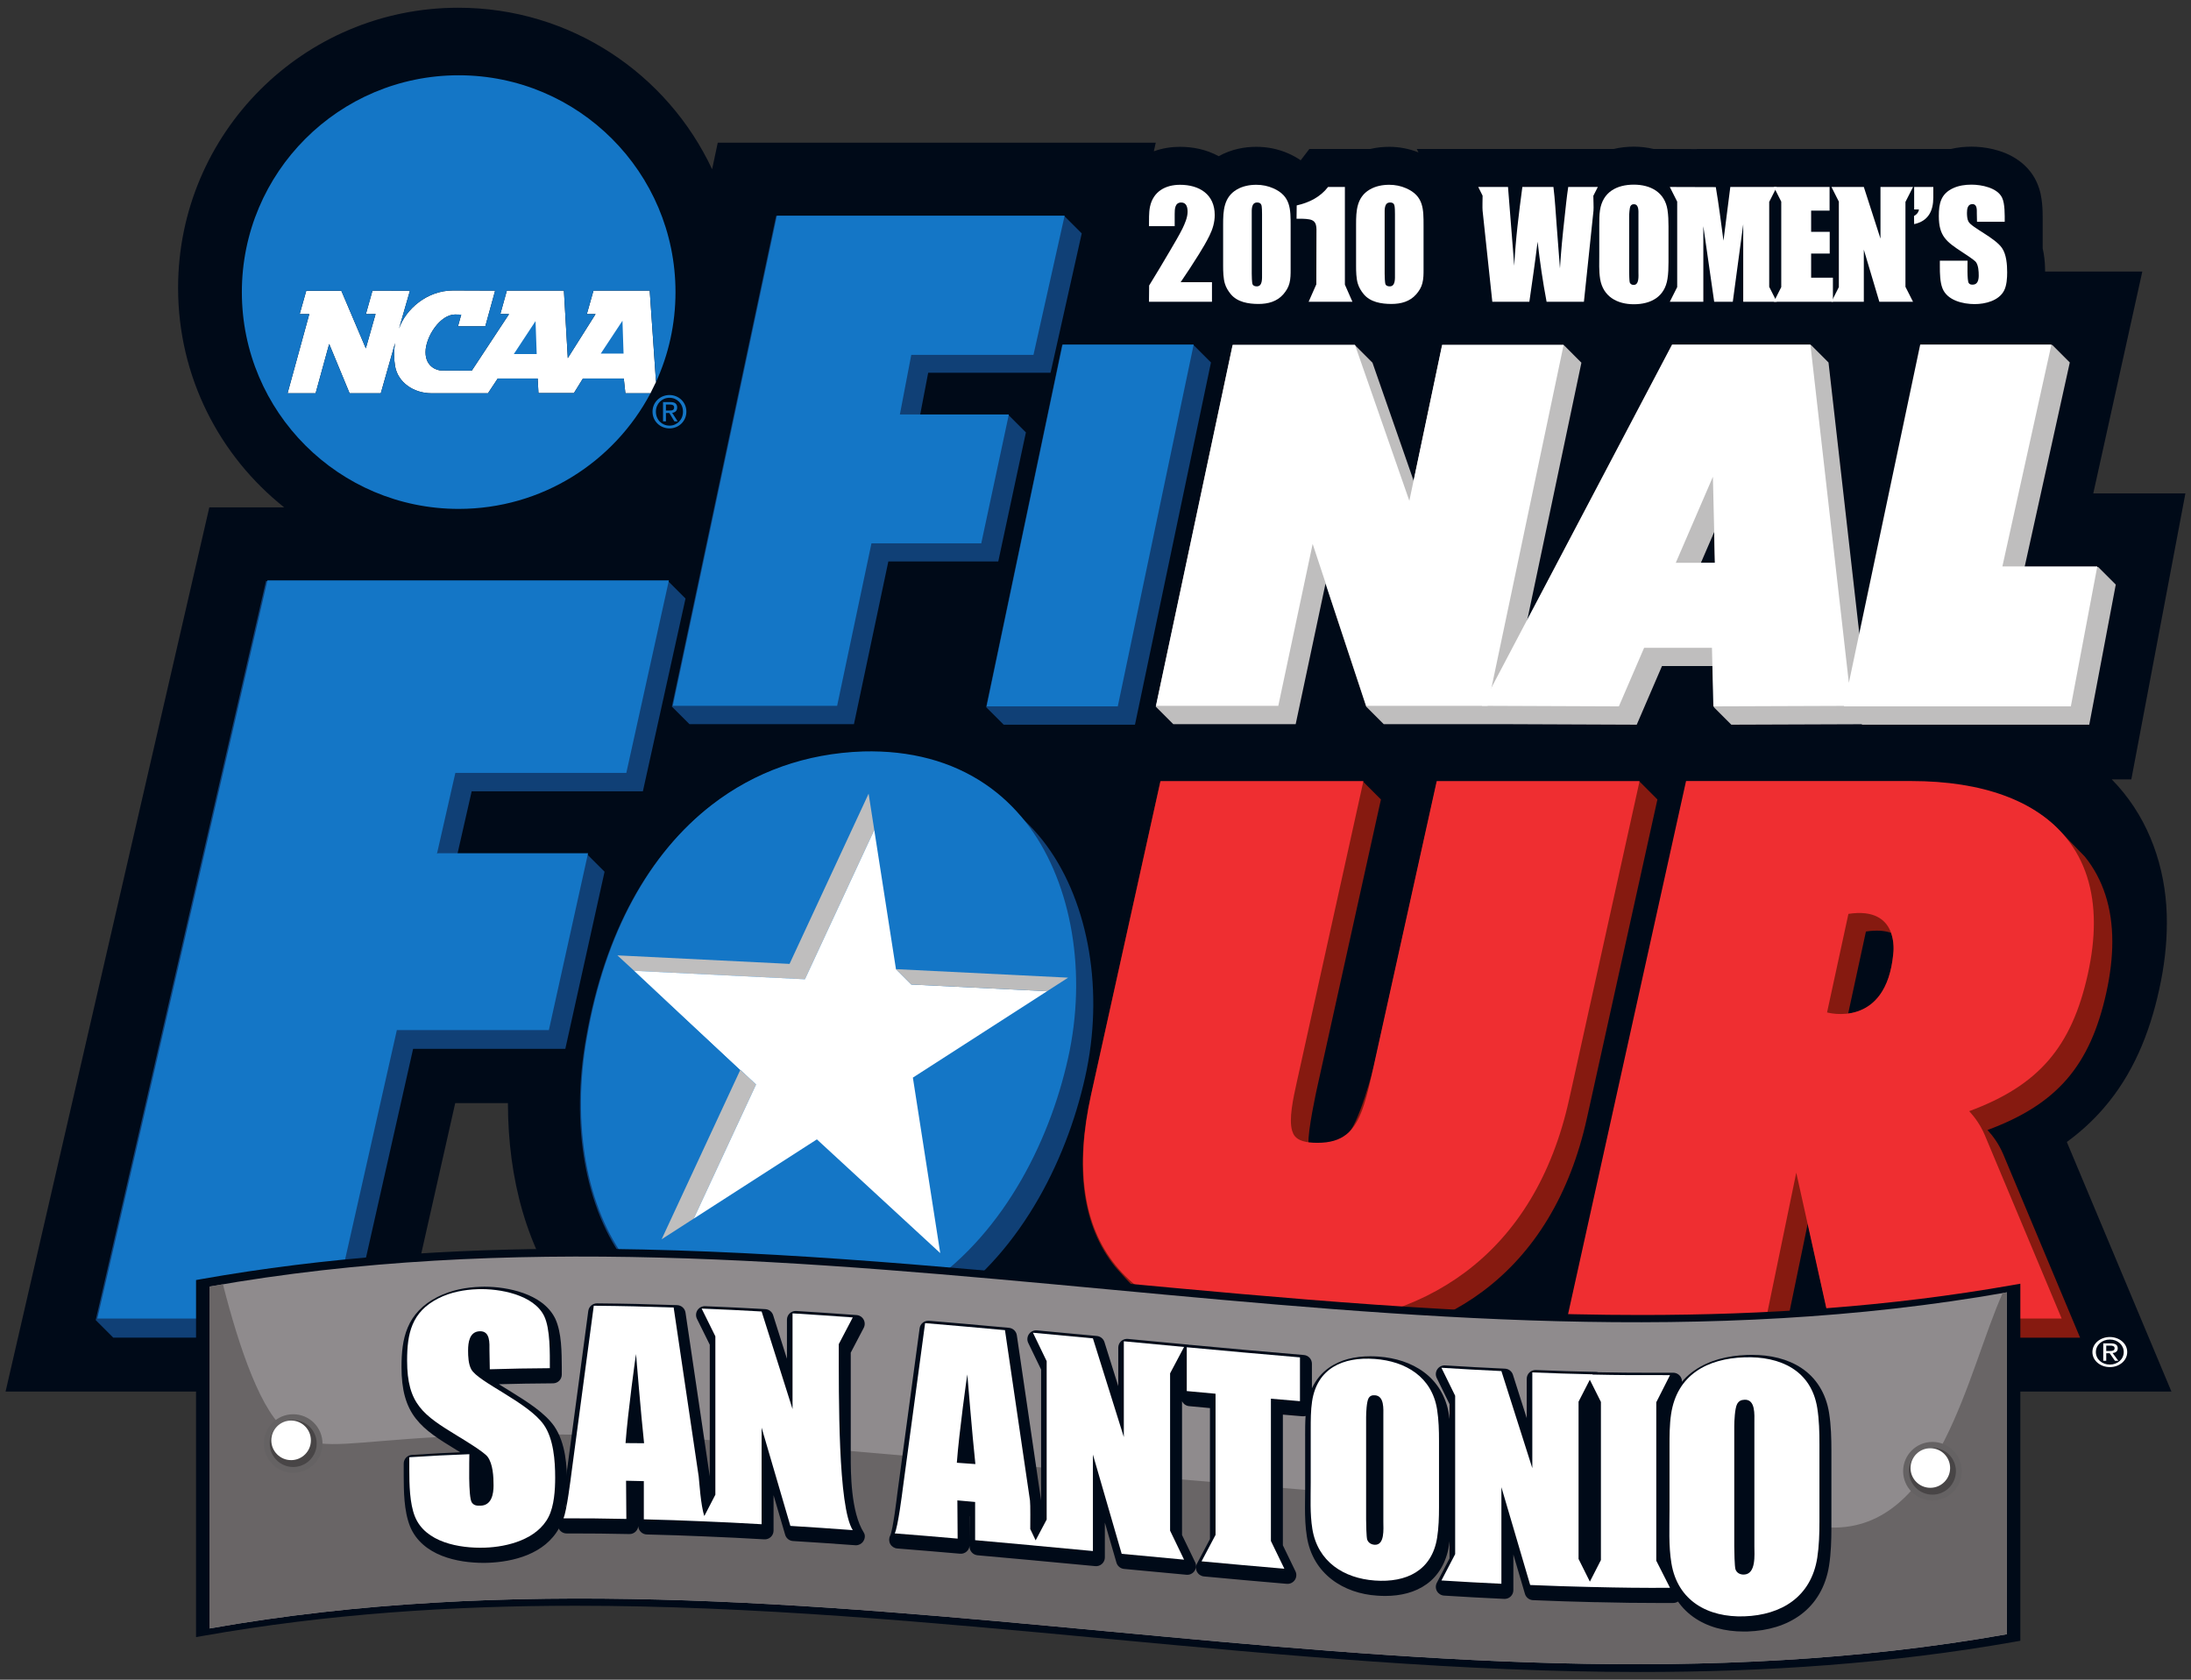 <?xml version="1.0" encoding="UTF-8" standalone="no"?>
<!-- Created with Inkscape (http://www.inkscape.org/) -->

<svg
   xmlns:dc="http://purl.org/dc/elements/1.1/"
   xmlns:cc="http://creativecommons.org/ns#"
   xmlns:rdf="http://www.w3.org/1999/02/22-rdf-syntax-ns#"
   xmlns:svg="http://www.w3.org/2000/svg"
   xmlns="http://www.w3.org/2000/svg"
   xmlns:sodipodi="http://sodipodi.sourceforge.net/DTD/sodipodi-0.dtd"
   xmlns:inkscape="http://www.inkscape.org/namespaces/inkscape"
   width="210"
   height="161"
   viewBox="0 0 210 161"
   id="svg39582"
   version="1.1"
   inkscape:version="0.91 r13725"
   sodipodi:docname="2010 ncaa womens final four.svg">
  <rect x="0" y="0" width="210" height="161" fill="#333333" stroke="none"/>
  <defs
     id="defs39584">
    <clipPath
       id="clipPath28417"
       clipPathUnits="userSpaceOnUse">
      <path
         inkscape:connector-curvature="0"
         id="path28419"
         d="m 411.2,617.586 181.8,0 0,127.614 -181.8,0 0,-127.614 z" />
    </clipPath>
    <clipPath
       id="clipPath28397"
       clipPathUnits="userSpaceOnUse">
      <path
         inkscape:connector-curvature="0"
         id="path28399"
         d="m 411.2,617.586 167.143,0 0,127.614 -167.143,0 0,-127.614 z" />
    </clipPath>
    <clipPath
       id="clipPath28293"
       clipPathUnits="userSpaceOnUse">
      <path
         inkscape:connector-curvature="0"
         id="path28295"
         d="m 411.2,617.586 181.8,0 0,127.614 -181.8,0 0,-127.614 z" />
    </clipPath>
  </defs>
  <sodipodi:namedview
     id="base"
     pagecolor="#ffffff"
     bordercolor="#666666"
     borderopacity="1.0"
     inkscape:pageopacity="0.0"
     inkscape:pageshadow="2"
     inkscape:zoom="3.3726708"
     inkscape:cx="105"
     inkscape:cy="80.5"
     inkscape:document-units="px"
     inkscape:current-layer="layer1"
     showgrid="false"
     units="px"
     inkscape:window-width="1280"
     inkscape:window-height="744"
     inkscape:window-x="-4"
     inkscape:window-y="-4"
     inkscape:window-maximized="1" />
  <g
     inkscape:label="Layer 1"
     inkscape:groupmode="layer"
     id="layer1"
     transform="translate(0,-891.362)">
    <g
       id="g28289"
       transform="matrix(1.25,0,0,-1.25,-513.464,1823.603)">
      <g
         id="g28291"
         clip-path="url(#clipPath28293)">
        <g
           id="g28297"
           transform="translate(572.077,660.821)">
          <path
             d="m 0,0 c 2.23,2.571 3.513,5.711 4.249,9.07 l 0.003,0.007 c 0.379,1.719 0.591,3.418 0.591,5.108 0.025,3.581 -1.042,7.206 -3.334,10.025 -0.282,0.35 -0.58,0.68 -0.889,0.999 l 1.499,0 4.146,21.928 -7.063,0 3.759,17.012 -7.452,-0.001 c -0.002,0.378 -0.018,0.847 -0.111,1.403 -0.022,0.119 -0.046,0.244 -0.076,0.373 l 0,2.041 0,0.278 c -0.001,0.286 -0.002,0.664 -0.044,1.112 -0.056,0.455 -0.096,0.965 -0.451,1.732 -0.332,0.694 -0.837,1.209 -1.312,1.556 -0.725,0.52 -1.399,0.742 -2,0.89 -0.606,0.141 -1.145,0.191 -1.653,0.193 -0.474,-0.003 -1.009,-0.04 -1.584,-0.179 l -5.723,0 -2.583,0 -0.31,0 -5.267,0 -5.591,0 -10e-4,-0.007 c -0.68,0.003 -1.332,0.007 -2.074,0.007 l -1.231,0 c -0.518,0.125 -1.034,0.177 -1.528,0.179 -0.496,-0.002 -1.02,-0.052 -1.55,-0.179 l -0.421,0 0,0 -5.563,0 -3.563,0 -5.543,0 0.132,-0.262 c -0.724,0.287 -1.484,0.428 -2.24,0.429 -0.453,0 -0.951,-0.044 -1.468,-0.167 l -4.661,0 -0.666,-0.866 c -0.302,0.207 -0.618,0.381 -0.939,0.521 -0.788,0.35 -1.627,0.511 -2.459,0.512 -0.859,0 -1.885,-0.16 -2.888,-0.72 -0.975,0.536 -2.006,0.716 -2.965,0.72 -0.645,-0.001 -1.331,-0.096 -2.008,-0.343 l 0.147,0.66 -33.584,0 -0.433,-2.037 c -3.426,7.316 -10.851,12.385 -19.463,12.385 -11.866,0 -21.484,-9.618 -21.484,-21.483 0,-6.819 3.18,-12.892 8.133,-16.827 l -5.739,0 -15.622,-67.8 29.487,0 4.99,22.116 4.043,0 c 0,-0.023 -0.001,-0.045 -0.001,-0.069 0.016,-5.696 1.42,-11.143 4.696,-15.465 1.286,-1.686 2.838,-3.123 4.56,-4.252 3.227,-2.126 7.064,-3.139 11.055,-3.216 l 0.073,-0.002 c 0.152,-0.002 0.306,-0.003 0.458,-0.003 l 0.077,0 c 5.535,0 10.484,1.718 14.4,4.431 2.059,1.42 3.839,3.089 5.384,4.9 0.434,-0.784 0.93,-1.535 1.5,-2.242 0.974,-1.211 2.124,-2.275 3.403,-3.159 3.844,-2.653 8.554,-3.667 13.747,-3.672 l 0.065,0 c 5.773,0 11.131,1.342 15.589,4.11 l -0.771,-3.48 53.317,0 -8.021,19.14 C -1.797,-1.843 -0.847,-0.984 0,0"
             style="fill:#000a18;fill-opacity:1;fill-rule:nonzero;stroke:none"
             id="path28299"
             inkscape:connector-curvature="0" />
        </g>
        <g
           id="g28301"
           transform="translate(470.067,638.202)">
          <path
             d="m 0,0 c -0.013,0 -0.025,0.001 -0.037,0.002 l -0.006,0 L 0,0 Z"
             style="fill:#000a18;fill-opacity:1;fill-rule:nonzero;stroke:none"
             id="path28303"
             inkscape:connector-curvature="0" />
        </g>
        <g
           id="g28305"
           transform="translate(572.272,642.198)">
          <path
             d="m 0,0 0,0.412 0.31,0 C 0.472,0.412 0.641,0.385 0.641,0.219 0.641,0.014 0.468,0 0.277,0 L 0,0 Z m 0,-0.17 0.263,0 0.402,-0.577 0.259,0 -0.436,0.59 c 0.226,0.021 0.393,0.123 0.393,0.361 0,0.261 -0.175,0.38 -0.532,0.38 l -0.578,0 0,-1.331 0.229,0 0,0.577 z m 0.278,-1.064 c 0.715,0 1.33,0.487 1.33,1.154 0,0.664 -0.615,1.151 -1.33,1.151 -0.723,0 -1.338,-0.487 -1.338,-1.151 0,-0.667 0.615,-1.154 1.338,-1.154 m -1.074,1.154 c 0,0.545 0.473,0.959 1.074,0.959 0.593,0 1.064,-0.414 1.064,-0.959 0,-0.551 -0.471,-0.961 -1.064,-0.961 -0.601,0 -1.074,0.41 -1.074,0.961"
             style="fill:#ffffff;fill-opacity:1;fill-rule:nonzero;stroke:none"
             id="path28307"
             inkscape:connector-curvature="0" />
        </g>
        <g
           id="g28309"
           transform="translate(498.572,646.294)">
          <path
             d="m 0,0 c 0.228,-0.204 0.809,-0.71 1.263,-1.024 2.553,-1.778 6.097,-2.681 10.573,-2.681 5.645,0 10.386,1.442 14.067,4.19 3.959,2.959 6.688,7.434 7.976,13.269 l 0.275,1.235 5.131,23.207 -1.342,1.346 -15.574,0 -4.817,-21.775 c 0,0 -1.159,-4.599 -2.136,-5.366 -0.546,-0.424 -1.248,-0.635 -2.211,-0.635 -0.25,0 -0.472,0.015 -0.671,0.041 -0.081,0.917 0.633,4.169 0.633,4.169 l 4.918,22.22 -1.345,1.346 -15.578,0 -5.319,-24.045 C -5.403,9.873 -4.779,5.462 -2.308,2.384 -2.308,2.384 -0.895,0.738 0,0"
             style="fill:#861a10;fill-opacity:1;fill-rule:nonzero;stroke:none"
             id="path28311"
             inkscape:connector-curvature="0" />
        </g>
        <g
           id="g28313"
           transform="translate(455.782,680.294)">
          <path
             d="m 0,0 -9.94,0 1.096,4.82 13.128,0 3.269,14.783 -1.346,1.346 -30.822,0 -13.058,-56.674 1.346,-1.346 17.996,0 4.997,22.145 11.671,0 L 1.346,-1.345 0,0 Z"
             style="fill:#104076;fill-opacity:1;fill-rule:nonzero;stroke:none"
             id="path28315"
             inkscape:connector-curvature="0" />
        </g>
        <g
           id="g28317"
           transform="translate(463.325,644.636)">
          <path
             d="m 0,0 c 2.235,-1.467 4.955,-2.235 8.14,-2.302 4.63,-0.078 8.514,1.257 11.7,3.448 6.061,4.172 9.602,11.447 10.943,18.035 l 0,0.006 c 1.296,6.511 -0.003,13.226 -3.381,17.523 -0.457,0.577 -0.944,1.108 -1.466,1.596 l -1.318,1.319 c -0.528,0.496 -1.089,0.945 -1.681,1.348 -2.572,1.743 -5.74,2.594 -9.359,2.499 C 9.17,43.325 5.249,41.906 1.989,39.391 -2.832,35.672 -6.215,29.555 -7.609,21.61 -8.827,14.883 -7.676,8.421 -4.54,4.326 -1.908,0.893 0,0 0,0"
             style="fill:#104076;fill-opacity:1;fill-rule:nonzero;stroke:none"
             id="path28319"
             inkscape:connector-curvature="0" />
        </g>
        <g
           id="g28321"
           transform="translate(552.376,643.22)">
          <path
             d="m 0,0 17.891,0 -5.902,14.086 c -0.346,0.804 -0.777,1.372 -1.198,1.838 5.329,1.972 7.865,4.914 9.11,10.528 0.305,1.387 0.461,2.692 0.461,3.907 0,2.598 -0.703,4.783 -2.105,6.526 l -2.28,2.345 C 13.568,41.449 9.81,42.615 4.992,42.615 l -17.286,0 L -21.428,1.346 -20.081,0 -4.795,0 -4.801,0.003 -2.99,8.757 -1.347,1.346 0,0 Z"
             style="fill:#861a10;fill-opacity:1;fill-rule:nonzero;stroke:none"
             id="path28323"
             inkscape:connector-curvature="0" />
        </g>
        <g
           id="g28325"
           transform="translate(486.385,691.57)">
          <path
             d="m 0,0 5.831,27.776 10.062,0 1.347,-1.347 -5.827,-27.775 -10.066,0 L 0,0 Z"
             style="fill:#104076;fill-opacity:1;fill-rule:nonzero;stroke:none"
             id="path28327"
             inkscape:connector-curvature="0" />
        </g>
        <g
           id="g28329"
           transform="translate(500.735,690.265)">
          <path
             d="M 0,0 9.386,0 11.672,10.773 14.79,1.345 16.136,0 l 8.88,0 10.52,-0.042 1.937,4.497 0,-0.001 3.896,0 0.075,-3.15 1.346,-1.346 9.998,0.036 -0.002,-0.01 0.014,0 -0.002,-0.012 0.017,0 -0.002,-0.014 17.422,0 2.032,10.743 -1.347,1.347 -5.643,0 3.465,15.685 -1.344,1.347 -10.073,0 -4.703,-22.298 -2.381,20.951 -1.346,1.347 -10.624,0 -11.146,-21.171 4.169,19.808 -1.344,1.346 -9.331,0 -2.187,-10.407 -3.159,9.061 -1.346,1.346 -9.384,0 L -1.344,1.345 0,0 Z"
             style="fill:#bfbebe;fill-opacity:1;fill-rule:nonzero;stroke:none"
             id="path28331"
             inkscape:connector-curvature="0" />
        </g>
        <g
           id="g28333"
           transform="translate(463.636,690.265)">
          <path
             d="m 0,0 12.614,0 2.637,12.476 8.429,0 2.119,9.894 -1.347,1.346 -6.764,0 0.618,3.229 9.383,0 2.391,10.686 -1.346,1.345 -22.088,0 L -1.347,1.345 0,0 Z"
             style="fill:#104076;fill-opacity:1;fill-rule:nonzero;stroke:none"
             id="path28335"
             inkscape:connector-curvature="0" />
        </g>
        <g
           id="g28337"
           transform="translate(553.846,674.363)">
          <path
             d="M 0,0 C 0.819,0.126 1.444,0.069 1.924,-0.1 2.212,-0.886 2.1,-1.685 2.1,-1.685 1.778,-5.193 -0.001,-6.117 -1.364,-6.297 L 0,0 Z"
             style="fill:#000a18;fill-opacity:1;fill-rule:nonzero;stroke:none"
             id="path28339"
             inkscape:connector-curvature="0" />
        </g>
        <g
           id="g28341"
           transform="translate(542.267,702.626)">
          <path
             d="M 0,0 -1.079,0 -0.055,2.373 0,0 Z"
             style="fill:#000a18;fill-opacity:1;fill-rule:nonzero;stroke:none"
             id="path28343"
             inkscape:connector-curvature="0" />
        </g>
        <g
           id="g28345"
           transform="translate(486.426,691.629)">
          <path
             d="m 0,0 10.053,0 5.819,27.74 -10.049,0 L 0,0 Z"
             style="fill:#1476c6;fill-opacity:1;fill-rule:nonzero;stroke:none"
             id="path28347"
             inkscape:connector-curvature="0" />
        </g>
        <g
           id="g28349"
           transform="translate(508.787,691.67)">
          <path
             d="m 0,0 2.636,12.418 0,-0.005 L 6.742,0 l 9.313,0 5.825,27.681 -9.318,0 -2.513,-11.96 -4.17,11.96 -9.372,0 L -9.373,0 0,0 Z"
             style="fill:#ffffff;fill-opacity:1;fill-rule:nonzero;stroke:none"
             id="path28351"
             inkscape:connector-curvature="0" />
        </g>
        <g
           id="g28353"
           transform="translate(531.363,662.725)">
          <path
             d="m 0,0 5.128,23.177 -0.003,0 -15.552,0 -4.811,-21.746 -0.204,-0.914 c -0.492,-2.217 -0.952,-3.68 -1.926,-4.444 -0.545,-0.425 -1.248,-0.636 -2.211,-0.636 -0.906,0 -1.457,0.173 -1.733,0.515 -0.088,0.111 -0.152,0.252 -0.202,0.411 -0.267,0.898 0.078,2.463 0.364,3.761 l 0.192,0.861 4.91,22.192 0,0 -15.557,0 L -36.732,0 -36.918,-0.837 c -1.245,-5.616 -0.62,-10.02 1.847,-13.097 0.63,-0.782 1.37,-1.47 2.221,-2.059 2.553,-1.775 6.09,-2.676 10.56,-2.676 5.639,0 10.374,1.439 14.048,4.184 3.956,2.956 6.68,7.423 7.967,13.251 L 0,0 Z"
             style="fill:#ef2e31;fill-opacity:1;fill-rule:nonzero;stroke:none"
             id="path28355"
             inkscape:connector-curvature="0" />
        </g>
        <g
           id="g28357"
           transform="translate(477.593,704.13)">
          <path
             d="m 0,0 8.419,0 2.115,9.881 -8.356,0 0.874,4.57 9.37,0 2.388,10.671 -22.059,0 -7.983,-37.582 12.599,0 L 0,0 Z"
             style="fill:#1476c6;fill-opacity:1;fill-rule:nonzero;stroke:none"
             id="path28359"
             inkscape:connector-curvature="0" />
        </g>
        <g
           id="g28361"
           transform="translate(455.862,680.368)">
          <path
             d="m 0,0 -11.517,0 -0.069,-0.043 1.41,6.2 13.11,0 3.265,14.764 -30.782,0 -13.041,-56.6 17.973,0 4.99,22.116 11.656,0 L 0,0 Z"
             style="fill:#1476c6;fill-opacity:1;fill-rule:nonzero;stroke:none"
             id="path28363"
             inkscape:connector-curvature="0" />
        </g>
        <g
           id="g28365"
           transform="translate(486.302,685.675)">
          <path
             d="m 0,0 c -2.568,1.74 -5.733,2.592 -9.346,2.497 -4.403,-0.148 -8.318,-1.565 -11.575,-4.076 -4.815,-3.715 -8.193,-9.824 -9.586,-17.758 -1.215,-6.718 -0.066,-13.172 3.065,-17.261 0.918,-1.199 1.984,-2.184 3.191,-2.977 2.233,-1.465 4.948,-2.235 8.13,-2.299 4.624,-0.078 8.503,1.253 11.685,3.443 6.054,4.168 9.59,11.433 10.93,18.011 l 0,0.006 C 7.785,-13.911 6.489,-7.205 3.114,-2.913 2.207,-1.761 1.167,-0.79 0,0"
             style="fill:#1476c6;fill-opacity:1;fill-rule:nonzero;stroke:none"
             id="path28367"
             inkscape:connector-curvature="0" />
        </g>
        <g
           id="g28369"
           transform="translate(555.946,672.688)">
          <path
             d="m 0,0 c -0.535,-5.822 -5.081,-4.529 -5.081,-4.529 l 1.638,7.557 C 0.51,3.637 0,0 0,0 m 14.915,-1.584 c 0.306,1.386 0.462,2.689 0.462,3.901 0,2.595 -0.702,4.778 -2.101,6.519 -2.303,2.863 -6.417,4.379 -11.906,4.379 l -17.263,0 -9.122,-41.217 15.269,0 -0.007,0.003 2.311,11.183 2.482,-11.186 17.868,0 -5.894,14.065 c -0.344,0.806 -0.775,1.373 -1.195,1.838 5.322,1.97 7.853,4.906 9.096,10.515"
             style="fill:#ef2e31;fill-opacity:1;fill-rule:nonzero;stroke:none"
             id="path28371"
             inkscape:connector-curvature="0" />
        </g>
        <g
           id="g28373"
           transform="translate(539.264,702.635)">
          <path
             d="M 0,0 2.848,6.6 3.003,0 0,0 Z m 25.044,-0.277 3.76,17.011 -10.061,0 -5.47,-25.938 -2.949,25.938 -10.61,0 -14.58,-27.698 10.504,-0.042 1.936,4.491 0,-0.003 5.202,0 0.107,-4.488 10.017,0.036 -0.007,-0.036 0.04,0.036 0.003,0 -0.043,-0.036 17.401,0 2.028,10.729 -7.278,0 z"
             style="fill:#ffffff;fill-opacity:1;fill-rule:nonzero;stroke:none"
             id="path28375"
             inkscape:connector-curvature="0" />
        </g>
        <g
           id="g28377"
           transform="translate(460.59,723.507)">
          <path
             d="m 0,0 -4.312,0 -0.51,-1.798 0.67,0 -2.13,-3.376 L -6.58,0 l -4.375,0 -0.498,-1.79 0.668,-0.008 -2.857,-4.335 -2.352,0.01 c -0.246,0 -1.197,0.228 -1.197,1.405 0,1.178 1.121,2.888 2.261,2.888 l 0.477,-0.011 c -0.081,-0.291 -0.248,-0.894 -0.248,-0.894 l 2.094,0 0.754,2.735 -3.229,0.012 c -2.007,0 -3.629,-1.443 -4.141,-2.925 l 0.836,2.904 -2.871,0.009 -0.505,-1.798 0.742,0.003 -0.747,-2.633 -1.878,4.419 -2.689,0 -0.505,-1.79 0.737,0 -1.666,-6.07 2.151,0 c 0,0 0.826,3.008 1.04,3.783 0.302,-0.733 1.565,-3.783 1.565,-3.783 l 2.393,0 1.095,3.855 c -0.097,-0.574 -0.102,-1.174 -0.001,-1.768 0.211,-1.263 1.439,-2.087 2.781,-2.087 l 4.343,0 0.747,1.129 3.064,0 0.061,-1.117 2.717,0 0.691,1.117 3.134,0 0.123,-1.129 1.922,0 0.425,0.861 L 0,0 Z"
             style="fill:#ffffff;fill-opacity:1;fill-rule:nonzero;stroke:none"
             id="path28379"
             inkscape:connector-curvature="0" />
        </g>
        <g
           id="g28381"
           transform="translate(461.834,714.314)">
          <path
             d="m 0,0 0,0.457 0.306,0 C 0.461,0.457 0.627,0.424 0.627,0.242 0.627,0.015 0.458,0 0.268,0 L 0,0 Z m 0,-0.189 0.258,0 0.389,-0.64 0.251,0 -0.42,0.651 c 0.217,0.027 0.383,0.141 0.383,0.406 0,0.291 -0.174,0.42 -0.521,0.42 l -0.563,0 0,-1.477 0.223,0 0,0.64 z m 0.272,-1.182 c 0.698,0 1.294,0.542 1.294,1.284 0,0.735 -0.596,1.276 -1.294,1.276 -0.705,0 -1.301,-0.541 -1.301,-1.276 0,-0.742 0.596,-1.284 1.301,-1.284 m -1.043,1.284 c 0,0.606 0.456,1.064 1.043,1.064 0.579,0 1.036,-0.458 1.036,-1.064 0,-0.616 -0.457,-1.071 -1.036,-1.071 -0.587,0 -1.043,0.455 -1.043,1.071"
             style="fill:#1476c6;fill-opacity:1;fill-rule:nonzero;stroke:none"
             id="path28383"
             inkscape:connector-curvature="0" />
        </g>
        <g
           id="g28385"
           transform="translate(456.836,718.679)">
          <path
             d="M 0,0 1.664,2.519 1.748,0 0,0 Z m -6.666,-0.034 1.665,2.528 0.089,-2.528 -1.754,0 z"
             style="fill:#1476c6;fill-opacity:1;fill-rule:nonzero;stroke:none"
             id="path28387"
             inkscape:connector-curvature="0" />
        </g>
        <g
           id="g28389"
           transform="translate(458.725,715.638)">
          <path
             d="m 0,0 -0.123,1.129 -3.134,0 -0.691,-1.117 -2.717,0 -0.061,1.117 -3.064,0 L -10.537,0 -14.88,0 c -1.342,0 -2.57,0.824 -2.781,2.087 -0.101,0.594 -0.095,1.194 0.001,1.768 L -18.755,0 -21.148,0 c 0,0 -1.263,3.05 -1.565,3.783 C -22.927,3.008 -23.753,0 -23.753,0 l -2.151,0 1.666,6.07 -0.737,0 0.505,1.79 2.689,0 1.878,-4.419 0.747,2.633 -0.742,-0.003 0.506,1.798 2.87,-0.009 -0.836,-2.904 c 0.512,1.482 2.135,2.925 4.142,2.925 l 3.228,-0.012 -0.754,-2.735 -2.094,0 c 0,0 0.167,0.603 0.248,0.894 l -0.477,0.011 c -1.14,0 -2.261,-1.71 -2.261,-2.888 0,-1.177 0.951,-1.405 1.197,-1.405 l 2.352,-0.01 2.858,4.335 -0.668,0.008 0.497,1.79 4.375,0 0.299,-5.174 2.129,3.376 -0.67,0 0.51,1.798 4.312,0 0.482,-7.008 c 0.959,2.101 1.494,4.436 1.494,6.896 0,9.181 -7.443,16.625 -16.624,16.625 -9.182,0 -16.626,-7.444 -16.626,-16.625 0,-9.182 7.444,-16.625 16.626,-16.625 6.379,0 11.919,3.595 14.706,8.868 L 0,0 Z"
             style="fill:#1476c6;fill-opacity:1;fill-rule:nonzero;stroke:none"
             id="path28391"
             inkscape:connector-curvature="0" />
        </g>
      </g>
    </g>
    <g
       id="g28393"
       transform="matrix(1.25,0,0,-1.25,-513.464,1823.603)">
      <g
         id="g28395"
         clip-path="url(#clipPath28397)">
        <g
           id="g28401"
           transform="translate(454.916,622.664)">
          <path
             d="m 0,0 c -9.525,0 -19.045,-0.625 -28.565,-2.308 l -0.548,-0.096 0,0.558 0,13.216 0,13.214 0,0.391 0.384,0.069 c 9.6,1.7 19.189,2.33 28.768,2.33 27.272,-0.004 54.468,-5.082 81.627,-5.079 9.523,0 19.04,0.623 28.556,2.302 l 0.548,0.097 0,-0.557 0,-26.431 0,-0.391 -0.385,-0.069 C 100.791,-4.452 91.204,-5.078 81.627,-5.078 54.356,-5.075 27.158,0.002 0,0"
             style="fill:#000a18;fill-opacity:1;fill-rule:nonzero;stroke:none"
             id="path28403"
             inkscape:connector-curvature="0" />
        </g>
        <g
           id="g28405"
           transform="translate(564.653,620.479)">
          <path
             d="m 0,0 c -45.965,-8.133 -91.85,8.568 -137.818,0.443 0.001,8.739 0.001,17.477 0.001,26.216 45.965,8.14 91.851,-8.565 137.819,-0.442 C 0.002,17.477 0.002,8.738 0,0"
             style="fill:#8f8b8d;fill-opacity:1;fill-rule:nonzero;stroke:none"
             id="path28407"
             inkscape:connector-curvature="0" />
        </g>
        <g
           id="g28409"
           transform="translate(551.171,628.66)">
          <path
             d="m 0,0 c -9.863,0.254 -44.08,3.162 -77.763,6.092 -33.685,2.928 -36.369,-1.464 -40.519,1.222 -2.036,1.316 -3.776,6.449 -5.023,11.337 -0.343,-0.058 -0.689,-0.113 -1.031,-0.173 0,-8.739 0,-17.478 -0.001,-26.216 45.969,8.125 91.853,-8.576 137.818,-0.443 0.002,8.737 0.002,17.477 0.002,26.217 C 13.376,18.015 13.268,17.999 13.161,17.981 10.489,12.073 8.317,-0.212 0,0"
             style="fill:#696566;fill-opacity:1;fill-rule:nonzero;stroke:none"
             id="path28411"
             inkscape:connector-curvature="0" />
        </g>
      </g>
    </g>
    <g
       id="g28413"
       transform="matrix(1.25,0,0,-1.25,-513.464,1823.603)">
      <g
         id="g28415"
         clip-path="url(#clipPath28417)">
        <g
           id="g28421"
           transform="translate(560.969,632.983)">
          <path
             d="m 0,0 c 0,-1.119 -0.906,-2.023 -2.024,-2.023 -1.119,0 -2.024,0.904 -2.024,2.023 0,1.117 0.905,2.021 2.024,2.021 C -0.906,2.021 0,1.117 0,0"
             style="fill:#484546;fill-opacity:1;fill-rule:nonzero;stroke:none"
             id="path28423"
             inkscape:connector-curvature="0" />
        </g>
        <g
           id="g28425"
           transform="translate(560.969,632.983)">
          <path
             d="m 0,0 c 0,-1.119 -0.906,-2.023 -2.024,-2.023 -1.119,0 -2.024,0.904 -2.024,2.023 0,1.117 0.905,2.021 2.024,2.021 C -0.906,2.021 0,1.117 0,0 Z"
             style="fill:none;stroke:#656263;stroke-width:0.446;stroke-linecap:butt;stroke-linejoin:miter;stroke-miterlimit:4;stroke-dasharray:none;stroke-opacity:1"
             id="path28427"
             inkscape:connector-curvature="0" />
        </g>
        <g
           id="g28429"
           transform="translate(560.301,633.226)">
          <path
             d="m 0,0 c 0,-0.838 -0.679,-1.517 -1.517,-1.517 -0.838,0 -1.519,0.679 -1.519,1.517 0,0.839 0.681,1.518 1.519,1.518 C -0.679,1.518 0,0.839 0,0"
             style="fill:#ffffff;fill-opacity:1;fill-rule:nonzero;stroke:none"
             id="path28431"
             inkscape:connector-curvature="0" />
        </g>
        <g
           id="g28433"
           transform="translate(435.276,635.104)">
          <path
             d="m 0,0 c 0,-1.118 -0.905,-2.023 -2.023,-2.023 -1.117,0 -2.024,0.905 -2.024,2.023 0,1.118 0.907,2.021 2.024,2.021 C -0.905,2.021 0,1.118 0,0"
             style="fill:#484546;fill-opacity:1;fill-rule:nonzero;stroke:none"
             id="path28435"
             inkscape:connector-curvature="0" />
        </g>
        <g
           id="g28437"
           transform="translate(435.276,635.104)">
          <path
             d="m 0,0 c 0,-1.118 -0.905,-2.023 -2.023,-2.023 -1.117,0 -2.024,0.905 -2.024,2.023 0,1.118 0.907,2.021 2.024,2.021 C -0.905,2.021 0,1.118 0,0 Z"
             style="fill:none;stroke:#656263;stroke-width:0.446;stroke-linecap:butt;stroke-linejoin:miter;stroke-miterlimit:4;stroke-dasharray:none;stroke-opacity:1"
             id="path28439"
             inkscape:connector-curvature="0" />
        </g>
        <g
           id="g28441"
           transform="translate(434.61,635.347)">
          <path
             d="m 0,0 c 0,-0.838 -0.679,-1.517 -1.517,-1.517 -0.838,0 -1.519,0.679 -1.519,1.517 0,0.839 0.681,1.519 1.519,1.519 C -0.679,1.519 0,0.839 0,0"
             style="fill:#ffffff;fill-opacity:1;fill-rule:nonzero;stroke:none"
             id="path28443"
             inkscape:connector-curvature="0" />
        </g>
        <g
           id="g28445"
           transform="translate(516.427,641.099)">
          <path
             d="M 0,0 0,0 0,0.001 0,0 Z m -31.313,-13.413 c -0.005,0.698 -0.008,1.197 -0.012,1.832 0.003,-0.001 0.008,-0.001 0.012,-0.001 l 0,-1.831 z m 53.574,-1.897 0,11.827 c 0.374,0.739 0.584,1.157 0.981,1.941 0.104,0.208 0.094,0.457 -0.029,0.655 -0.122,0.198 -0.34,0.32 -0.572,0.32 -0.556,-0.002 -1.058,-0.002 -1.526,-0.002 -1.587,0 -2.768,0.009 -4.227,0.039 -0.055,0.016 -0.112,0.024 -0.171,0.026 -1.846,0.04 -2.761,0.069 -4.608,0.145 -0.181,0.007 -0.361,-0.061 -0.492,-0.187 -0.132,-0.126 -0.207,-0.303 -0.207,-0.485 l 0,-3.017 c -0.315,0.988 -0.64,2.012 -1.058,3.324 -0.085,0.269 -0.327,0.455 -0.608,0.469 -1.838,0.085 -2.749,0.137 -4.59,0.25 C 4.913,0.011 4.686,-0.102 4.553,-0.303 4.42,-0.502 4.403,-0.756 4.509,-0.971 4.907,-1.783 5.117,-2.209 5.493,-2.978 l 0,-1.15 C 5.48,-4.015 5.464,-3.902 5.446,-3.788 5.231,-2.371 4.52,-1.259 3.535,-0.529 2.553,0.205 1.331,0.576 0.049,0.671 -0.165,0.686 -0.379,0.695 -0.59,0.695 c -1.174,0 -2.283,-0.253 -3.176,-0.888 -0.546,-0.385 -0.989,-0.915 -1.296,-1.568 l 0,1.883 c 0,0.35 -0.267,0.641 -0.615,0.67 -3.471,0.294 -5.204,0.453 -8.676,0.776 -0.034,0.003 -0.068,0.004 -0.101,0.002 -0.034,0.009 -0.067,0.015 -0.103,0.018 -1.848,0.172 -2.77,0.261 -4.619,0.437 -0.188,0.017 -0.376,-0.046 -0.516,-0.172 -0.14,-0.128 -0.218,-0.308 -0.218,-0.498 l 0,-2.951 c -0.316,1.004 -0.642,2.044 -1.06,3.377 -0.08,0.258 -0.31,0.443 -0.579,0.469 -1.838,0.173 -2.758,0.26 -4.597,0.43 -0.241,0.022 -0.475,-0.088 -0.613,-0.286 -0.139,-0.199 -0.159,-0.457 -0.055,-0.675 0.399,-0.826 0.609,-1.261 0.987,-2.042 0,-2.647 -10e-4,-5.294 -10e-4,-7.942 0,-0.699 -0.001,-1.397 0,-2.097 -0.622,4.23 -1.241,8.448 -1.86,12.668 -0.046,0.308 -0.295,0.543 -0.604,0.571 -2.448,0.224 -3.677,0.335 -6.129,0.54 -0.356,0.03 -0.674,-0.225 -0.722,-0.579 -0.571,-4.228 -1.141,-8.456 -1.711,-12.687 -0.023,-0.197 -0.329,-2.792 -0.549,-3.216 -0.103,-0.2 -0.099,-0.438 0.009,-0.635 0.109,-0.197 0.311,-0.325 0.534,-0.343 1.929,-0.154 2.889,-0.235 4.819,-0.402 0.189,-0.017 0.374,0.047 0.514,0.176 0.124,0.114 0.2,0.269 0.214,0.436 l 0,-0.063 c 0,-0.348 0.265,-0.637 0.613,-0.669 1.774,-0.156 2.744,-0.246 4.385,-0.397 0.014,-0.003 0.029,-0.004 0.045,-0.006 1.838,-0.171 2.758,-0.257 4.595,-0.429 0.19,-0.018 0.376,0.044 0.516,0.172 0.141,0.127 0.22,0.307 0.22,0.496 l 0,2.671 c 0.264,-0.911 0.543,-1.873 0.889,-3.07 0.076,-0.265 0.307,-0.457 0.582,-0.483 1.914,-0.18 2.873,-0.272 4.787,-0.448 0.241,-0.022 0.476,0.086 0.613,0.286 0.139,0.199 0.159,0.458 0.053,0.676 -0.407,0.841 -0.62,1.283 -1.006,2.086 l 0,10.26 c 0.1,-0.207 0.302,-0.357 0.543,-0.379 0.656,-0.062 1.068,-0.1 1.598,-0.149 l 0,-10.043 c -0.378,-0.716 -0.592,-1.12 -0.994,-1.883 -0.105,-0.198 -0.104,-0.435 0.004,-0.633 0.107,-0.197 0.305,-0.327 0.528,-0.349 2.54,-0.235 3.813,-0.351 6.355,-0.568 0.241,-0.02 0.473,0.09 0.611,0.29 0.137,0.199 0.157,0.455 0.051,0.673 -0.39,0.803 -0.595,1.229 -0.964,1.991 l 0,10.021 c 0.482,-0.04 0.886,-0.075 1.499,-0.127 0.083,-0.006 0.164,0.002 0.243,0.025 -0.035,-0.512 -0.034,-1.018 -0.035,-1.491 0,-0.018 10e-4,-0.033 10e-4,-0.042 l 0,-4.076 c 0,-0.463 -0.012,-0.936 -0.012,-1.42 0.002,-0.722 0.022,-1.466 0.145,-2.223 0.449,-2.878 2.838,-4.37 5.398,-4.526 0.207,-0.015 0.41,-0.023 0.612,-0.023 1.181,0.001 2.29,0.267 3.178,0.909 0.89,0.639 1.504,1.659 1.706,2.959 0.018,0.111 0.034,0.222 0.047,0.334 l 0,-1.32 c -0.372,-0.716 -0.58,-1.117 -0.976,-1.873 -0.106,-0.2 -0.102,-0.444 0.01,-0.642 0.112,-0.197 0.317,-0.325 0.544,-0.34 1.841,-0.114 2.767,-0.167 4.61,-0.253 0.184,-0.01 0.362,0.057 0.496,0.185 0.133,0.126 0.207,0.301 0.207,0.485 l 0,2.736 c 0.264,-0.897 0.542,-1.843 0.889,-3.021 0.081,-0.276 0.329,-0.469 0.617,-0.482 1.915,-0.078 2.88,-0.109 4.797,-0.156 0.021,0 0.042,0 0.064,0.002 1.907,-0.045 3.119,-0.064 4.915,-0.064 0.307,0 0.629,0.002 0.976,0.002 0.233,0 0.451,0.122 0.573,0.321 0.122,0.199 0.131,0.448 0.027,0.656 -0.399,0.78 -0.607,1.194 -0.981,1.935"
             style="fill:#000a18;fill-opacity:1;fill-rule:nonzero;stroke:none"
             id="path28447"
             inkscape:connector-curvature="0" />
        </g>
        <g
           id="g28449"
           transform="translate(551.022,637.439)">
          <path
             d="M 0,0 -0.663,-0.106 0,0.001 C -0.239,1.543 -1.018,2.717 -2.102,3.44 -3.183,4.165 -4.521,4.462 -5.929,4.464 -6.046,4.464 -6.164,4.462 -6.286,4.458 -7.792,4.406 -9.214,4.05 -10.351,3.25 c -1.139,-0.797 -1.946,-2.062 -2.188,-3.72 -0.129,-0.882 -0.128,-1.776 -0.128,-2.592 0,-0.011 0,-0.019 0,-0.026 l 0,-4.787 c 0,-0.546 -0.013,-1.108 -0.013,-1.68 0,-0.835 0.026,-1.691 0.167,-2.55 0.248,-1.554 1.02,-2.763 2.102,-3.531 1.08,-0.772 2.432,-1.116 3.86,-1.116 0.106,0 0.209,0.002 0.309,0.003 1.531,0.054 2.95,0.454 4.075,1.294 1.125,0.836 1.914,2.122 2.167,3.771 0.147,0.955 0.175,1.934 0.176,2.865 l 0,5.953 C 0.175,-1.939 0.152,-0.965 0,0"
             style="fill:#000a18;fill-opacity:1;fill-rule:nonzero;stroke:none"
             id="path28451"
             inkscape:connector-curvature="0" />
        </g>
        <g
           id="g28453"
           transform="translate(453.267,636.433)">
          <path
             d="m 0,0 c -0.741,1.042 -2.046,1.851 -3.232,2.594 -0.355,0.219 -0.699,0.427 -1.01,0.623 1.56,0.043 2.465,0.056 4.155,0.069 0.369,0.003 0.667,0.303 0.667,0.671 0,0.162 0.001,0.342 0.001,0.535 -0.013,1.141 0.004,2.664 -0.503,3.757 -0.499,1.013 -1.458,1.604 -2.45,1.959 -1.001,0.355 -2.077,0.486 -2.977,0.488 -0.096,0 -0.194,-0.002 -0.296,-0.006 -1.094,-0.038 -2.252,-0.243 -3.312,-0.783 -1.137,-0.573 -1.878,-1.39 -2.272,-2.332 -0.398,-0.941 -0.479,-1.961 -0.48,-3.031 -0.005,-1.749 0.34,-2.993 1.095,-3.959 0.751,-0.962 1.787,-1.59 3.085,-2.388 0.082,-0.05 0.194,-0.118 0.325,-0.198 -1.294,-0.053 -2.194,-0.102 -3.707,-0.199 -0.354,-0.022 -0.629,-0.315 -0.629,-0.67 l 0,-0.965 c 0.007,-1.126 0.007,-2.634 0.482,-3.84 0.463,-1.148 1.425,-1.863 2.454,-2.265 1.037,-0.406 2.175,-0.539 3.189,-0.541 0.121,0 0.237,0.003 0.348,0.006 1.87,0.072 4.371,0.638 5.476,2.726 0.522,1.05 0.572,2.341 0.58,3.321 C 0.977,-3.105 0.901,-1.326 0,0"
             style="fill:#000a18;fill-opacity:1;fill-rule:nonzero;stroke:none"
             id="path28455"
             inkscape:connector-curvature="0" />
        </g>
        <g
           id="g28457"
           transform="translate(476.998,643.971)">
          <path
             d="M 0,0 C 0.105,0.201 0.102,0.441 -0.008,0.639 -0.118,0.838 -0.32,0.967 -0.547,0.983 -2.393,1.117 -3.323,1.182 -5.173,1.296 -5.357,1.308 -5.539,1.241 -5.674,1.115 -5.809,0.988 -5.886,0.811 -5.886,0.625 l 0,-2.993 c -0.315,0.994 -0.64,2.022 -1.058,3.339 -0.085,0.268 -0.324,0.453 -0.604,0.467 -1.839,0.103 -2.767,0.15 -4.608,0.225 -0.238,0.011 -0.461,-0.106 -0.591,-0.304 -0.13,-0.2 -0.144,-0.451 -0.039,-0.664 0.397,-0.804 0.607,-1.228 0.982,-1.987 l 0,-10.1 c -0.62,4.194 -1.24,8.379 -1.86,12.563 -0.048,0.322 -0.317,0.562 -0.642,0.573 -2.45,0.083 -3.687,0.112 -6.139,0.137 -0.339,0.004 -0.629,-0.247 -0.674,-0.583 -0.569,-4.271 -1.14,-8.543 -1.71,-12.815 -0.023,-0.197 -0.024,-0.424 -0.025,-0.726 0,-0.493 0.014,-1.116 0.018,-1.453 -0.201,-0.404 -0.325,-0.649 -0.547,-1.095 -0.105,-0.209 -0.093,-0.456 0.03,-0.654 0.123,-0.198 0.339,-0.318 0.573,-0.318 l 0.406,0 c 1.665,0 2.615,-0.012 4.404,-0.047 0.182,-0.005 0.356,0.066 0.485,0.193 0.114,0.111 0.183,0.258 0.198,0.414 0.017,-0.349 0.3,-0.629 0.653,-0.638 1.792,-0.045 2.757,-0.078 4.422,-0.148 1.838,-0.076 2.752,-0.122 4.589,-0.226 0.185,-0.011 0.366,0.056 0.5,0.183 0.134,0.126 0.21,0.303 0.21,0.488 l 0,2.718 c 0.264,-0.901 0.542,-1.852 0.889,-3.035 0.079,-0.274 0.319,-0.466 0.603,-0.483 1.913,-0.119 2.864,-0.184 4.777,-0.323 0.016,-0.002 0.032,-0.002 0.048,-0.002 0.222,0 0.431,0.11 0.557,0.296 0.135,0.198 0.176,0.467 0.048,0.671 -1.006,1.591 -1.004,4.637 -1.004,5.925 0,2.627 0,5.253 0,7.877 0.379,0.724 0.593,1.133 0.995,1.9"
             style="fill:#000a18;fill-opacity:1;fill-rule:nonzero;stroke:none"
             id="path28459"
             inkscape:connector-curvature="0" />
        </g>
        <g
           id="g28461"
           transform="translate(458.736,635.137)">
          <path
             d="m 0,0 c 0.166,2.285 0.793,6.829 0.804,6.829 0,0 0.372,-4.567 0.618,-6.84 C 0.855,-0.004 0.57,-0.001 0,0 m 17.423,9.635 c -1.847,0.134 -2.772,0.199 -4.618,0.313 l 0,-7.341 C 11.856,5.603 11.382,7.1 10.434,10.091 8.595,10.193 7.673,10.239 5.835,10.315 6.255,9.464 6.466,9.039 6.887,8.187 l 0,-12.147 C 6.542,-4.624 6.337,-5.024 6.042,-5.593 5.762,-4.803 5.65,-2.875 5.609,-2.563 4.97,1.756 4.33,6.075 3.69,10.395 c -2.45,0.083 -3.674,0.113 -6.125,0.138 -0.57,-4.273 -1.14,-8.544 -1.71,-12.816 -0.042,-0.33 -0.371,-2.99 -0.618,-3.485 1.93,0.002 2.895,-0.011 4.825,-0.048 -0.008,1.171 -0.013,1.757 -0.022,2.929 0.545,-0.011 0.817,-0.017 1.362,-0.031 l 0,-2.929 c 1.792,-0.045 2.766,-0.077 4.434,-0.148 l -0.001,0 c 1.838,-0.076 2.76,-0.122 4.599,-0.227 l 0,7.405 c 0.883,-3.01 1.322,-4.517 2.205,-7.533 1.913,-0.119 2.871,-0.184 4.784,-0.325 -1.137,1.778 -1.071,10.243 -1.072,14.264 0.429,0.817 0.643,1.228 1.072,2.046"
             style="fill:#ffffff;fill-opacity:1;fill-rule:nonzero;stroke:none"
             id="path28463"
             inkscape:connector-curvature="0" />
        </g>
        <g
           id="g28465"
           transform="translate(484.139,633.63)">
          <path
             d="m 0,0 c 0.165,2.276 0.793,6.777 0.804,6.774 0,0 0.372,-4.587 0.618,-6.877 C 0.853,-0.06 0.57,-0.041 0,0 m 17.424,8.878 c -1.848,0.171 -2.772,0.259 -4.62,0.436 l 0,-7.343 c -0.947,3.027 -1.422,4.541 -2.37,7.567 -1.84,0.174 -2.759,0.26 -4.598,0.431 0.42,-0.873 0.631,-1.309 1.052,-2.18 0,-4.047 -0.001,-8.098 0,-12.144 C 6.543,-5.007 6.336,-5.395 6.043,-5.95 5.911,-5.673 5.798,-5.438 5.63,-5.084 5.63,-4.692 5.649,-3.21 5.609,-2.897 4.969,1.458 4.331,5.812 3.691,10.167 1.243,10.39 0.017,10.5 -2.433,10.706 -3.004,6.479 -3.574,2.25 -4.144,-1.981 -4.185,-2.303 -4.516,-4.94 -4.762,-5.417 c 1.929,-0.152 2.893,-0.232 4.824,-0.401 -0.009,1.171 -0.013,1.758 -0.021,2.931 0.545,-0.05 0.817,-0.074 1.361,-0.121 l 0,-2.929 c 1.794,-0.159 2.766,-0.25 4.434,-0.402 l 0,-0.002 c 1.839,-0.17 2.758,-0.258 4.598,-0.43 l 0,7.398 c 0.883,-3.043 1.322,-4.563 2.206,-7.611 1.913,-0.179 2.87,-0.271 4.784,-0.448 -0.429,0.888 -0.643,1.333 -1.072,2.224 l 0,12.062 c 0.429,0.809 0.643,1.213 1.072,2.024"
             style="fill:#ffffff;fill-opacity:1;fill-rule:nonzero;stroke:none"
             id="path28467"
             inkscape:connector-curvature="0" />
        </g>
        <g
           id="g28469"
           transform="translate(501.769,639.126)">
          <path
             d="m 0,0 c 0.882,-0.083 1.323,-0.124 2.207,-0.204 l 0,-10.825 c -0.429,-0.811 -0.645,-1.216 -1.073,-2.027 2.54,-0.235 3.81,-0.35 6.35,-0.567 -0.412,0.852 -0.618,1.277 -1.032,2.129 l 0,10.909 C 7.344,-0.663 7.79,-0.701 8.68,-0.775 l 0,3.358 C 5.209,2.877 3.472,3.038 0,3.36 L 0,0 Z"
             style="fill:#ffffff;fill-opacity:1;fill-rule:nonzero;stroke:none"
             id="path28471"
             inkscape:connector-curvature="0" />
        </g>
        <g
           id="g28473"
           transform="translate(516.161,627.341)">
          <path
             d="M 0,0 C -0.247,0.021 -0.466,0.144 -0.556,0.392 -0.621,0.574 -0.64,1.657 -0.64,1.924 l 0,7.857 c 0,0.349 0.038,1.188 0.186,1.45 0.113,0.194 0.269,0.247 0.497,0.231 0.72,-0.054 0.639,-1.056 0.639,-1.572 l 0,-8.125 C 0.682,1.229 0.806,-0.058 0,0 m 0.021,14.247 c -2.432,0.18 -4.419,-0.713 -4.804,-3.253 -0.105,-0.692 -0.104,-1.436 -0.104,-2.136 l 0,-4.103 c 0,-1.176 -0.064,-2.368 0.124,-3.536 0.408,-2.525 2.414,-3.789 4.784,-3.962 2.433,-0.179 4.383,0.763 4.784,3.282 0.12,0.753 0.144,1.558 0.144,2.341 l 0,5.095 c 0,0.783 -0.021,1.587 -0.144,2.38 -0.391,2.518 -2.412,3.719 -4.784,3.892"
             style="fill:#ffffff;fill-opacity:1;fill-rule:nonzero;stroke:none"
             id="path28475"
             inkscape:connector-curvature="0" />
        </g>
        <g
           id="g28477"
           transform="translate(533.525,626.168)">
          <path
             d="m 0,0 c -0.345,-0.675 -0.552,-1.077 -0.846,-1.655 -0.303,0.606 -0.513,1.027 -0.868,1.739 0,4.021 10e-4,8.04 0,12.061 0.353,0.687 0.563,1.097 0.863,1.683 C -0.553,13.232 -0.348,12.822 0,12.126 L 0,0 Z M 5.299,14.181 C 2.784,14.175 1.34,14.178 -0.65,14.223 c 0.003,0.007 0.006,0.013 0.009,0.02 -1.847,0.042 -2.771,0.071 -4.619,0.146 l 0,-7.342 c -0.946,2.976 -1.421,4.464 -2.37,7.445 -1.84,0.087 -2.758,0.14 -4.599,0.253 0.422,-0.859 0.631,-1.287 1.053,-2.146 l 0,-12.145 c -0.422,-0.809 -0.631,-1.213 -1.053,-2.019 1.841,-0.114 2.759,-0.165 4.599,-0.253 l 0,7.405 c 0.882,-3.004 1.324,-4.505 2.207,-7.5 1.913,-0.079 2.87,-0.11 4.785,-0.156 l -0.003,0.002 C 1.632,-2.122 2.9,-2.137 5.299,-2.13 4.878,-1.3 4.668,-0.883 4.245,-0.05 l 0,12.148 c 0.423,0.83 0.633,1.248 1.054,2.083"
             style="fill:#ffffff;fill-opacity:1;fill-rule:nonzero;stroke:none"
             id="path28479"
             inkscape:connector-curvature="0" />
        </g>
        <g
           id="g28481"
           transform="translate(446.904,640.797)">
          <path
             d="m 0,0 c -0.216,0.401 -0.241,0.979 -0.241,1.437 0,0.604 0.097,1.451 0.893,1.479 C 1.471,2.943 1.398,1.998 1.398,1.42 1.408,0.852 1.413,0.568 1.423,0 3.266,0.053 4.185,0.07 6.027,0.083 6.027,1.193 6.068,3.1 5.592,4.08 4.794,5.726 2.17,6.199 0.505,6.142 -0.531,6.107 -1.59,5.914 -2.531,5.433 -4.577,4.389 -4.917,2.74 -4.917,0.669 c 0,-3.352 1.257,-4.185 3.858,-5.774 0.479,-0.292 2.032,-1.228 2.313,-1.602 0.412,-0.552 0.458,-1.529 0.458,-2.203 0,-0.652 -0.145,-1.522 -0.988,-1.55 -0.29,-0.009 -0.506,0.006 -0.676,0.24 -0.287,0.401 -0.192,3.297 -0.192,3.708 -1.843,-0.07 -2.763,-0.117 -4.605,-0.234 l 0,-0.964 c 0,-1.109 0.026,-2.578 0.434,-3.588 0.797,-1.975 3.397,-2.443 5.351,-2.381 1.761,0.054 4.023,0.647 4.894,2.358 0.431,0.847 0.506,2.077 0.506,3.017 0,1.279 -0.119,2.97 -0.868,4.044 C 4.369,-2.536 0.532,-0.988 0,0"
             style="fill:#ffffff;fill-opacity:1;fill-rule:nonzero;stroke:none"
             id="path28483"
             inkscape:connector-curvature="0" />
        </g>
        <g
           id="g28485"
           transform="translate(544.496,625.055)">
          <path
             d="m 0,0 c -0.289,-0.008 -0.544,0.112 -0.65,0.39 -0.076,0.204 -0.096,1.466 -0.096,1.783 l 0,9.183 c 0,0.408 0.043,1.394 0.217,1.717 0.131,0.242 0.312,0.324 0.579,0.333 0.843,0.031 0.746,-1.152 0.746,-1.754 l 0,-9.498 C 0.796,1.526 0.942,0.036 0,0 M 5.619,12.767 C 5.159,15.652 2.796,16.756 0.024,16.658 -2.818,16.563 -5.14,15.313 -5.59,12.303 -5.713,11.484 -5.711,10.615 -5.711,9.795 l 0,-4.797 c 0,-1.372 -0.077,-2.776 0.144,-4.12 0.474,-2.908 2.82,-4.179 5.591,-4.081 2.845,0.097 5.125,1.493 5.595,4.497 0.138,0.897 0.166,1.843 0.166,2.759 l 0,5.953 c 0,0.917 -0.023,1.857 -0.166,2.761"
             style="fill:#ffffff;fill-opacity:1;fill-rule:nonzero;stroke:none"
             id="path28487"
             inkscape:connector-curvature="0" />
        </g>
        <g
           id="g28489"
           transform="translate(503.513,727.729)">
          <path
             d="m 0,0 c -0.245,-0.503 -0.534,-0.98 -0.823,-1.448 -0.446,-0.721 -0.913,-1.424 -1.39,-2.126 l 2.402,0 0,-1.502 -4.83,0 0.012,1.247 c 0.545,0.89 1.079,1.769 1.603,2.671 0.321,0.556 0.655,1.1 0.945,1.68 0.189,0.389 0.4,0.867 0.4,1.302 0,0.335 -0.077,0.712 -0.489,0.712 -0.489,0 -0.5,-0.512 -0.5,-0.879 l 0,-0.935 -1.971,0 c 0.012,0.49 -0.022,1.013 0.078,1.492 0.246,1.157 1.169,1.68 2.304,1.68 C -0.79,3.894 0.4,3.171 0.4,1.579 0.4,1.012 0.244,0.499 0,0"
             style="fill:#ffffff;fill-opacity:1;fill-rule:nonzero;stroke:none"
             id="path28491"
             inkscape:connector-curvature="0" />
        </g>
        <g
           id="g28493"
           transform="translate(507.485,730.087)">
          <path
             d="m 0,0 c -0.057,0.144 -0.179,0.178 -0.323,0.178 -0.456,0 -0.411,-0.567 -0.411,-0.891 l 0,-4.561 c 0,-0.157 0.01,-0.713 0.065,-0.823 0.058,-0.123 0.202,-0.156 0.324,-0.156 0.444,0 0.401,0.6 0.401,0.923 l 0,4.617 c 0,0.147 0,0.591 -0.056,0.713 M 2.159,-6.009 C 2.08,-6.331 1.903,-6.609 1.692,-6.855 1.202,-7.421 0.511,-7.601 -0.212,-7.601 c -0.768,0 -1.624,0.134 -2.136,0.758 -0.189,0.234 -0.357,0.5 -0.445,0.8 -0.122,0.4 -0.135,0.947 -0.135,1.358 l 0,3.183 c 0,1.034 0.045,2.082 1.046,2.672 0.457,0.267 0.979,0.366 1.503,0.366 0.445,0 0.89,-0.089 1.292,-0.267 1.344,-0.589 1.335,-1.591 1.335,-2.883 l 0,-3.349 c 0,-0.345 0,-0.7 -0.089,-1.046"
             style="fill:#ffffff;fill-opacity:1;fill-rule:nonzero;stroke:none"
             id="path28495"
             inkscape:connector-curvature="0" />
        </g>
        <g
           id="g28497"
           transform="translate(511.113,722.653)">
          <path
             d="M 0,0 0.59,1.336 C 0.6,2.605 0.6,3.884 0.6,5.152 c 0,0.534 0.079,1.07 -0.567,1.169 -0.311,0.057 -0.646,0.044 -0.959,0.044 l 0.012,1.024 C 0.033,7.601 0.89,8.023 1.491,8.803 l 1.29,0 0,-7.49 L 3.359,0 0,0 Z"
             style="fill:#ffffff;fill-opacity:1;fill-rule:nonzero;stroke:none"
             id="path28499"
             inkscape:connector-curvature="0" />
        </g>
        <g
           id="g28501"
           transform="translate(517.678,730.087)">
          <path
             d="m 0,0 c -0.057,0.144 -0.178,0.178 -0.323,0.178 -0.456,0 -0.412,-0.567 -0.412,-0.891 l 0,-4.561 c 0,-0.157 0.012,-0.713 0.066,-0.823 0.057,-0.123 0.201,-0.156 0.324,-0.156 0.444,0 0.4,0.6 0.4,0.923 l 0,4.617 c 0,0.147 0,0.591 -0.055,0.713 m 2.157,-6.009 c -0.077,-0.322 -0.255,-0.6 -0.466,-0.846 -0.49,-0.566 -1.18,-0.746 -1.903,-0.746 -0.768,0 -1.625,0.134 -2.136,0.758 -0.19,0.234 -0.356,0.5 -0.445,0.8 -0.123,0.4 -0.133,0.947 -0.133,1.358 l 0,3.183 c 0,1.034 0.043,2.082 1.044,2.672 0.457,0.267 0.98,0.366 1.503,0.366 0.446,0 0.89,-0.089 1.292,-0.267 1.345,-0.589 1.335,-1.591 1.335,-2.883 l 0,-3.349 c 0,-0.345 0,-0.7 -0.091,-1.046"
             style="fill:#ffffff;fill-opacity:1;fill-rule:nonzero;stroke:none"
             id="path28503"
             inkscape:connector-curvature="0" />
        </g>
        <g
           id="g28505"
           transform="translate(532.944,730.778)">
          <path
             d="m 0,0 c 0,-0.258 0.034,-0.924 0.011,-1.146 l -0.733,-6.979 -2.862,0 c -0.29,1.525 -0.512,3.061 -0.69,4.607 -0.187,-1.535 -0.411,-3.071 -0.632,-4.607 l -2.84,0 -0.745,6.979 c -0.024,0.233 0,0.888 0,1.156 l -0.334,0.668 2.282,0 0.479,-6.043 c 0.1,2.026 0.355,4.039 0.622,6.043 l 2.382,0 c 0.122,-0.969 0.167,-1.936 0.245,-2.904 l 0.256,-3.339 c 0.077,1.268 0.201,2.538 0.344,3.806 0.09,0.812 0.167,1.625 0.29,2.437 l 2.27,0 L 0,0 Z"
             style="fill:#ffffff;fill-opacity:1;fill-rule:nonzero;stroke:none"
             id="path28507"
             inkscape:connector-curvature="0" />
        </g>
        <g
           id="g28509"
           transform="translate(536.059,730.132)">
          <path
             d="m 0,0 c -0.124,0 -0.202,-0.035 -0.268,-0.144 -0.077,-0.158 -0.1,-0.602 -0.1,-0.792 l 0,-4.239 c 0,-0.144 0.011,-0.724 0.044,-0.824 0.056,-0.133 0.168,-0.188 0.302,-0.188 0.433,0 0.366,0.689 0.366,0.979 l 0,4.384 C 0.344,-0.546 0.39,0 0,0 M 2.648,-4.452 C 2.648,-4.874 2.636,-5.309 2.57,-5.721 2.358,-7.1 1.301,-7.669 -0.011,-7.669 c -1.281,0 -2.36,0.591 -2.583,1.938 -0.099,0.622 -0.066,1.268 -0.066,1.902 l 0,2.214 c 0,0.379 0,0.781 0.055,1.158 0.213,1.391 1.28,1.959 2.594,1.959 1.278,0 2.369,-0.578 2.581,-1.924 0.066,-0.424 0.078,-0.858 0.078,-1.282 l 0,-2.748 z"
             style="fill:#ffffff;fill-opacity:1;fill-rule:nonzero;stroke:none"
             id="path28511"
             inkscape:connector-curvature="0" />
        </g>
        <g
           id="g28513"
           transform="translate(544.437,722.653)">
          <path
             d="M 0,0 0,5.944 -0.8,0 -2.226,0 -3.059,5.798 -3.059,0 -5.63,0 l 0.567,1.125 0,6.554 -0.567,1.124 c 1.224,0 2.215,-0.011 3.528,-0.011 0.233,-1.358 0.4,-2.739 0.588,-4.107 l 0.524,4.118 3.561,0 -0.579,-1.146 0,-6.511 L 2.571,0 0,0 Z"
             style="fill:#ffffff;fill-opacity:1;fill-rule:nonzero;stroke:none"
             id="path28515"
             inkscape:connector-curvature="0" />
        </g>
        <g
           id="g28517"
           transform="translate(546.785,722.653)">
          <path
             d="m 0,0 0.568,1.125 0,6.554 L 0,8.803 l 4.273,0 0,-1.814 -1.414,0 0,-1.625 1.425,0 0,-1.669 -1.425,0 0,-1.847 1.67,0 L 4.529,0 0,0 Z"
             style="fill:#ffffff;fill-opacity:1;fill-rule:nonzero;stroke:none"
             id="path28519"
             inkscape:connector-curvature="0" />
        </g>
        <g
           id="g28521"
           transform="translate(554.874,722.653)">
          <path
             d="m 0,0 -1.19,3.996 0,-3.996 -2.482,0 0.567,1.125 0,6.554 -0.567,1.124 2.482,0 1.277,-3.961 0,3.961 2.496,0 -0.581,-1.146 0,-6.511 L 2.583,0 0,0 Z"
             style="fill:#ffffff;fill-opacity:1;fill-rule:nonzero;stroke:none"
             id="path28523"
             inkscape:connector-curvature="0" />
        </g>
        <g
           id="g28525"
           transform="translate(557.544,728.607)">
          <path
             d="m 0,0 -0.011,0.623 c 0.2,0.11 0.343,0.268 0.379,0.5 l -0.368,0 0,1.725 1.468,0 0,-0.802 C 1.468,1.001 1.078,0.232 0,0"
             style="fill:#ffffff;fill-opacity:1;fill-rule:nonzero;stroke:none"
             id="path28527"
             inkscape:connector-curvature="0" />
        </g>
        <g
           id="g28529"
           transform="translate(564.443,723.52)">
          <path
             d="m 0,0 c -0.401,-0.789 -1.447,-1.045 -2.258,-1.045 -0.903,0 -2.105,0.279 -2.472,1.212 -0.189,0.48 -0.199,1.158 -0.199,1.67 l 0,0.445 2.125,0 c 0,-0.189 -0.046,-1.525 0.089,-1.713 0.077,-0.112 0.178,-0.123 0.311,-0.123 0.39,0 0.456,0.401 0.456,0.7 0,0.313 -0.021,0.757 -0.21,1.025 -0.135,0.178 -0.848,0.634 -1.069,0.779 -1.203,0.79 -1.781,1.214 -1.781,2.76 0,0.958 0.156,1.702 1.102,2.136 0.434,0.2 0.923,0.268 1.402,0.268 0.767,0 1.98,-0.234 2.347,-1.001 C 0.066,6.655 0.044,5.778 0.044,5.266 l -2.125,0 -0.013,0.655 c 0,0.269 0.035,0.701 -0.344,0.701 -0.366,0 -0.412,-0.389 -0.412,-0.667 0,-0.213 0.014,-0.479 0.112,-0.668 C -2.493,4.819 -0.725,4.062 -0.167,3.26 0.178,2.76 0.232,1.98 0.232,1.39 0.232,0.956 0.199,0.392 0,0"
             style="fill:#ffffff;fill-opacity:1;fill-rule:nonzero;stroke:none"
             id="path28531"
             inkscape:connector-curvature="0" />
        </g>
        <g
           id="g28533"
           transform="translate(477.808,682.149)">
          <path
             d="m 0,0 -0.434,2.785 -6.063,-13.052 -13.199,0.654 1.284,-1.185 13.095,-0.648 L 0,0 Z"
             style="fill:#bfbebe;fill-opacity:1;fill-rule:nonzero;stroke:none"
             id="path28535"
             inkscape:connector-curvature="0" />
        </g>
        <g
           id="g28537"
           transform="translate(467.535,663.752)">
          <path
             d="m 0,0 -6.032,-12.987 2.464,1.586 L 1.209,-1.116 0,0 Z"
             style="fill:#bfbebe;fill-opacity:1;fill-rule:nonzero;stroke:none"
             id="path28539"
             inkscape:connector-curvature="0" />
        </g>
        <g
           id="g28541"
           transform="translate(459.396,671.351)">
          <path
             d="M 0,0 8.139,-7.599 8.169,-7.536 0,0 Z"
             style="fill:#ffffff;fill-opacity:1;fill-rule:nonzero;stroke:none"
             id="path28543"
             inkscape:connector-curvature="0" />
        </g>
        <g
           id="g28545"
           transform="translate(482.865,649.706)">
          <path
             d="m 0,0 -2.097,13.456 10.287,6.622 -10.405,0.514 -1.179,1.18 -1.663,10.67 -5.317,-11.446 -13.095,0.649 L -14.12,12.93 -18.898,2.644 -9.457,8.72 0,0 Z"
             style="fill:#ffffff;fill-opacity:1;fill-rule:nonzero;stroke:none"
             id="path28547"
             inkscape:connector-curvature="0" />
        </g>
        <g
           id="g28549"
           transform="translate(479.471,671.479)">
          <path
             d="M 0,0 1.18,-1.18 11.584,-1.694 13.202,-0.653 0,0 Z"
             style="fill:#bdbcbc;fill-opacity:1;fill-rule:nonzero;stroke:none"
             id="path28551"
             inkscape:connector-curvature="0" />
        </g>
      </g>
    </g>
  </g>
</svg>
